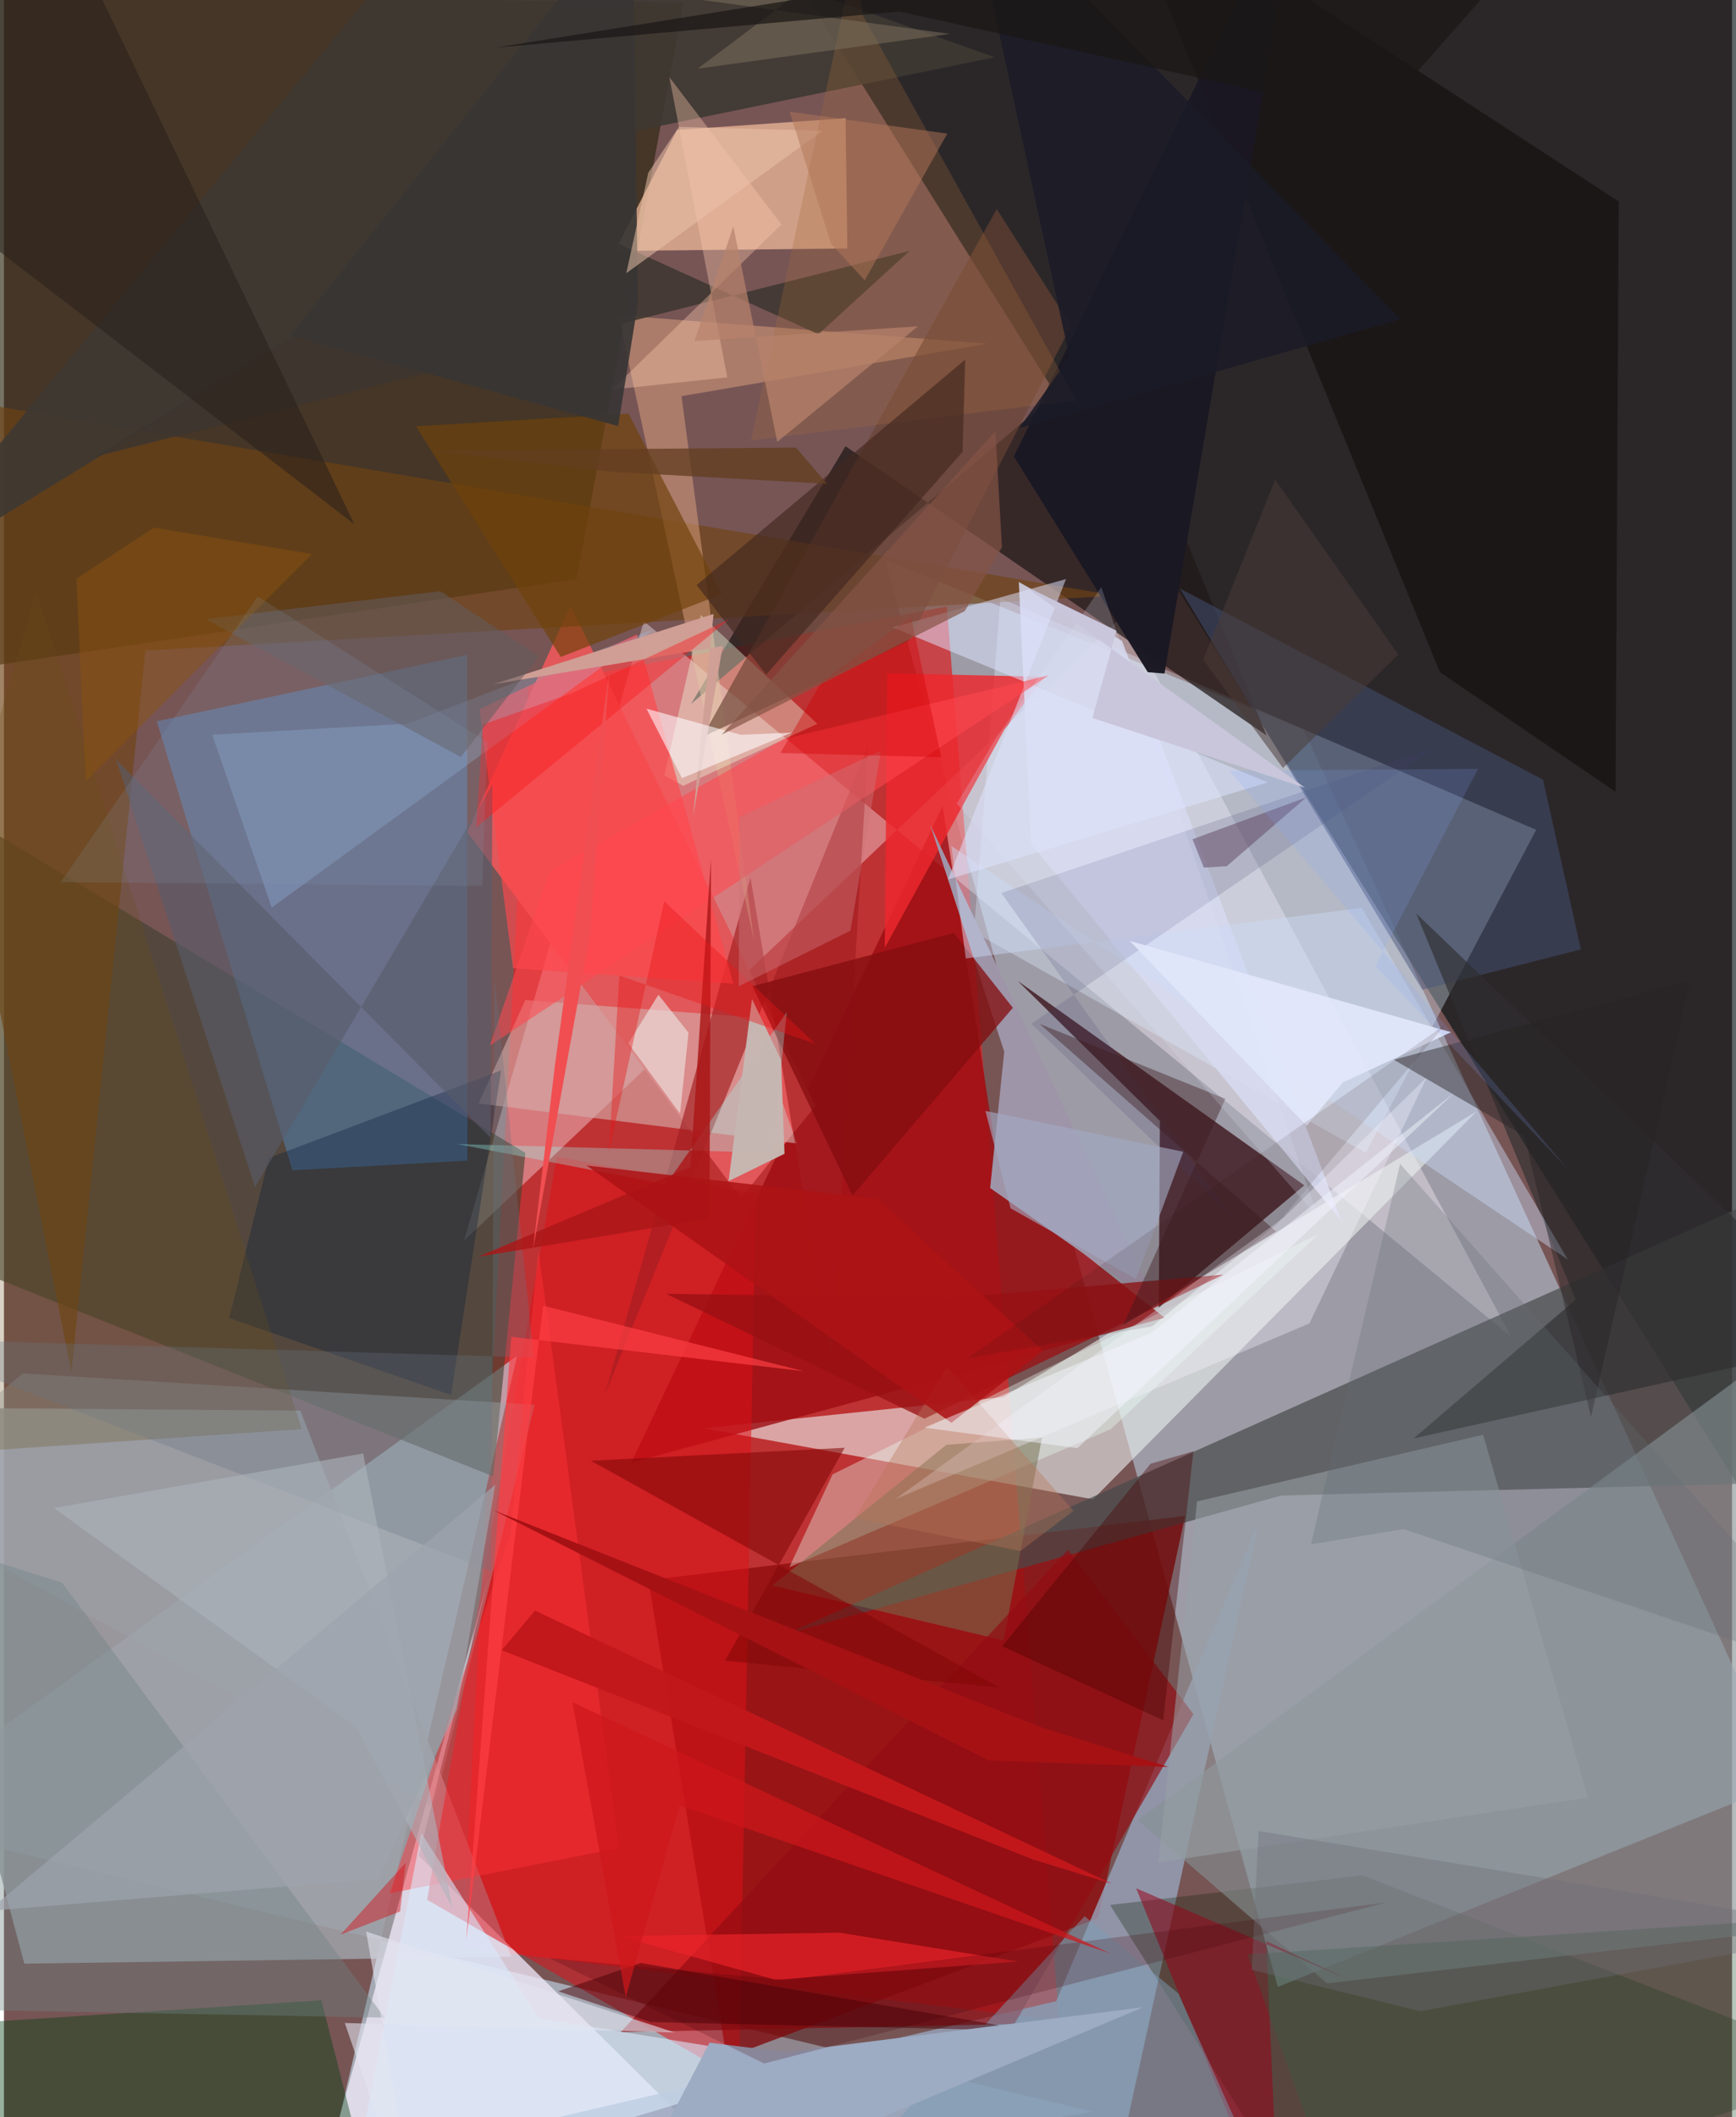 <svg xmlns="http://www.w3.org/2000/svg" width="228" height="278" viewBox="0 0 836 1024"><path fill="#755" d="M0 0h836v1024H0z"/><path fill="#b9d0e2" fill-opacity=".573" d="M628.71 352.769l-202.5-81.993 190.029 690.22 245.783-99.12z"/><path fill="#000d11" fill-opacity=".635" d="M848.354 733.462L350.782-62h527.047l-15.208 460.488z"/><path fill="#d52728" fill-opacity=".749" d="M253.716 332.104l-31.824 609.897 288.557 35.33-54.31-684.02z"/><path fill="#c4e2f3" fill-opacity=".592" d="M-62 879.57l310.259-223.793L147.895 1086l378.785-64.643z"/><path fill="#fff6ff" fill-opacity=".365" d="M309.574 300.48l419.684 346.19-187.623-349.204L222.57 600.072z"/><path fill="#9d9fa5" fill-opacity=".882" d="M-62 680.698l205.387 1.557 102.057 264.133-235.59 3.355z"/><path fill="#2b260f" fill-opacity=".643" d="M-25.507-3.138L-62 330.361l339.032-50.347L328.73 1.218z"/><path fill="#edf2f0" fill-opacity=".596" d="M483.379 675.703l229.117-138.2-185.64 187.666-188.377-34.352z"/><path fill="#900c0d" fill-opacity=".788" d="M311.788 764.299l37.824 230.905 179.758-67.41 42.06-194.623z"/><path fill="#484b4a" fill-opacity=".702" d="M617.803 723.346l235.019-6.01 3.184-140.59-477.79 213.66z"/><path fill="#e0f2ff" fill-opacity=".345" d="M482.074 289.339l-12.866 161.42 189.603 106.864 82.429-156.248z"/><path fill="#391017" fill-opacity=".765" d="M558.661 632.404l70.428-59.097-138.678-98.896 68.801 67.758z"/><path fill="#f1e9f9" fill-opacity=".753" d="M154.618 1052.067l217.707 15.618L200.71 897.632l33.81-134.909z"/><path fill="#9c0c11" fill-opacity=".8" d="M303.5 707.402l150.602-317.598 28.56 185.096 78.836 62.428z"/><path fill="#97a4bc" fill-opacity=".792" d="M509.031 967.93l98.321-232.868L530.298 1086l-347.65-42.095z"/><path fill="#404131" fill-opacity=".62" d="M236.708 714.074l15.555-156.44-306.078-184.37 46.647 243.674z"/><path fill="#201818" fill-opacity=".729" d="M610.848 355.752L534.121 169.14 332.415 340.467l74.709-124.64z"/><path fill="#4dadfe" fill-opacity=".314" d="M139.53 566.036l84.644-4.694-.119-244.61-150.101 32.13z"/><path fill="#f4bd9c" fill-opacity=".714" d="M325.688 62.827l81.45-5.624.864 62.962-112.456 1.22z"/><path fill="#e25759" d="M356.539 579.497l-132.41-177.069 49.949-109.5L392.66 534.79z"/><path fill="#df1117" fill-opacity=".522" d="M267.433 559.454l96.297 17.814-8.143 428.727-150.883-87.123z"/><path fill="#13260a" fill-opacity=".306" d="M535.066 921.356l122.095-14.272L898 1000.414 639.195 1086z"/><path fill="#ed282e" fill-opacity=".831" d="M427.318 325.657l-1.21 132.777 57.831-105.46 19.383-25.625z"/><path fill="#6f4313" fill-opacity=".651" d="M68.38 314.601l469.407-26.487L-62 186.64l94.636 476.91z"/><path fill="#848f93" fill-opacity=".616" d="M548.627 880.368L898 623.488v305.97l-257.944 29.844z"/><path fill="#9f95a9" d="M477.095 574.611l81.057 56.909-110.09-232.65 35.852 109.815z"/><path fill="#d4a9a7" fill-opacity=".643" d="M252.204 483.68l109.957 8.41 21.435 60.995-153.959-19.391z"/><path fill="#0d0a09" fill-opacity=".545" d="M536.55-62l158.074 387.077 85.033 57.871 1.522-285.496z"/><path fill="#a31e21" fill-opacity=".659" d="M290.762 674.402l70.379-250.004 39.111 234.05 17.814-297.724z"/><path fill="#eafff4" fill-opacity=".369" d="M535.438 691.234l100.543-94.398-235.117 116.26-20.91 44.92z"/><path fill="#dca27e" fill-opacity=".514" d="M362.917 455.281l-35.13-263.679 148.154-25.356-178.72-13.763z"/><path fill="#d6daf1" fill-opacity=".843" d="M540.915 309.981l106.139 280.594L496.913 408.17l-5.955-126.693z"/><path fill="#013f10" fill-opacity=".404" d="M-62 1086l238.003-30.519-22.436-88.048-186.792 12.15z"/><path fill="#757050" fill-opacity=".518" d="M502.194 695.293l-46.257 3.487-84.272 68.071 111.928 26.566z"/><path fill="#920d12" fill-opacity=".678" d="M514.705 749.572l60.744 79.493-86.614 149.894-190.499 3.897z"/><path fill="#3e3932" fill-opacity=".906" d="M-62 287.271L301.37 64.195l177.97-36.521L226.404-62z"/><path fill="#9ca6ab" fill-opacity=".404" d="M9.074 664.271L-62 724.05l270.058 149.884 48.666-194.512z"/><path fill="#eaffe3" fill-opacity=".388" d="M337.17 297.508l-17.687 77.513 9.134 5.037 64.88-29.96z"/><path fill="#485479" fill-opacity=".478" d="M568.805 284.606l117.362 194.137 76.696-19.541-18.308-82.082z"/><path fill="#ff474c" fill-opacity=".663" d="M306.145 306.772l46.74 169.037-106.627-7.54L230.066 343z"/><path fill="#694334" fill-opacity=".647" d="M480.278 101.1l35.945 56.526-78.54 152.482-99.822 46.335z"/><path fill="#970219" fill-opacity=".533" d="M617.051 1083.781l-6.374-144.964 39.822 18.63-102.787-44.141z"/><path fill="#001838" fill-opacity=".31" d="M240.525 517.687L128.18 560.044 108.977 637.5l107.313 37.167z"/><path fill="#704209" fill-opacity=".675" d="M302.163 200.047l-102.835 6.118 70.037 111.573 78.032-30.442z"/><path fill="#ff3136" fill-opacity=".451" d="M297.522 893.86l-110.925 21.878 58.471-173.777 13.469-137.632z"/><path fill="#a0d0ff" fill-opacity=".247" d="M100.776 355.398l94.385-5.366 118.867-45.513L129.546 438.94z"/><path fill="#7a9bb4" fill-opacity=".502" d="M416.685 1042.509l205.444 42.144-53.95-120.442-45.398-37.423z"/><path fill="#2e2e30" fill-opacity=".639" d="M681.935 695.723l78.435-67.11-77.17-186.805L898 647.726z"/><path fill="#840c0f" fill-opacity=".761" d="M459.524 451.256l-97.437 25.72 48.433 101.25 77.56-90.79z"/><path fill="#d9eafd" fill-opacity=".584" d="M258.843 976.16l-56.948-89.673L167.2 1065.41l224.34-67.572z"/><path fill="#6e8284" fill-opacity=".384" d="M-50.199 740.84l16.836 230.98 217.544 4.03L28.06 765.478z"/><path fill="#ccdaf6" fill-opacity=".439" d="M458.318 409.154l6.978 54.41 191.588-24.434 99.673 170.073z"/><path fill="#403e6d" fill-opacity=".169" d="M497.003 495.16l97.288 93.708-111.774-156.94 210.04-70.64z"/><path fill="#1a1823" fill-opacity=".98" d="M561.418 325.775l-8.063-.652L488.55 220.74 627.348-62z"/><path fill="#9dfdf7" fill-opacity=".314" d="M320.321 572.846l58.364-83.291-6.895 68.016-152.413-4.23z"/><path fill="#490208" fill-opacity=".506" d="M308.05 949.417l-39.882 13.717 44.756 14.89 183.683 4.203z"/><path fill="#dfe3fe" fill-opacity=".518" d="M429.988 303.466l83.802-23.392-57.062 145.267 154.742-46.929z"/><path fill="#981013" fill-opacity=".769" d="M589.91 616.51l-131.827 11.335-137.734-2.083 124.966 60.417z"/><path fill="#830807" fill-opacity=".573" d="M283.935 706.499l122.786-6.266L348.856 803.2l132.838 13.061z"/><path fill="#585b6a" fill-opacity=".616" d="M236.309 379.495l-114.84 194.586L54.22 367.277l181.164 182.981z"/><path fill="#ed232a" fill-opacity=".667" d="M490.533 948.715l-117.37 8.825-75.977-21.186 107.215-1.567z"/><path fill="#3c352f" fill-opacity=".851" d="M438.165 121.324L43.73 220.984l205.55-124.82 144.73 65.515z"/><path fill="#ff484f" fill-opacity=".565" d="M505.423 326.645L235.078 505.747l28.927-84.378 113.364-63.938z"/><path fill="#98a1a7" fill-opacity=".553" d="M577.194 726.172l138.373-32.226 50.75 175.477-207.919 31.392z"/><path fill="#a56a3d" fill-opacity=".275" d="M361.448 212.99l49.868-232.837 4.266 27.446 103.16 186.06z"/><path fill="#281f1b" fill-opacity=".549" d="M169.49 253.52L17.855-62-62 110.133V75.582z"/><path fill="#480001" fill-opacity=".38" d="M482.958 796.23l77.83 35.826 14.652-130.13-20.734 6.027z"/><path fill="#41261e" fill-opacity=".631" d="M368.72 326.252l95.027-107.682 1.272-44.629L335.09 282.965z"/><path fill="#fecdb1" fill-opacity=".357" d="M294.203 188.407l55.73-5.882-28.038-145.238 54.229 71.28z"/><path fill="#3c1b1d" fill-opacity=".42" d="M615.394 595.6l-73.99 45.434 49.477-109.568-89.904-36.272z"/><path fill="#d09f95" fill-opacity=".996" d="M347.728 312.46l-110.835 18.476 106.399-33.968-9.933 98.134z"/><path fill="#f7f5ff" fill-opacity=".349" d="M619.135 588.856L431.267 725.08l200.28-84.987 56.85-119.13z"/><path fill="#292425" fill-opacity=".459" d="M672.363 512.538l63.198 36.89 32.186 135.937 48.168-211.236z"/><path fill="#626d72" fill-opacity=".271" d="M675.406 562.935L898 814.19l-220.91-74.656-44.816 7.425z"/><path fill="#694d15" fill-opacity=".251" d="M15.67 286.398l128.401 404.84-180.887 12.291L-62 549.618z"/><path fill="#9dabc3" d="M341.362 987.962l-47.942 91.633L551.2 970.804l-173.15 21.763z"/><path fill="#373534" fill-opacity=".91" d="M138.67 162.196l158.448 43.898 9.567-59.45-2.588-191.642z"/><path fill="#fffbff" fill-opacity=".58" d="M328.006 376.365l-17.155-33.606 45.61 12.651 24.67-1.056z"/><path fill="#e2e8fb" fill-opacity=".914" d="M647.663 523.584l-17.44 20.898-85.576-89.4 155.438 44.158z"/><path fill="#667681" fill-opacity=".294" d="M-55.763 647.24l291.424 112.703 1.675-287.075L256.3 656.597z"/><path fill="#ab1719" fill-opacity=".831" d="M341.294 589.389l-111.969 18.479 102.801-43.449 9.92-149.195z"/><path fill="#ede3e1" fill-opacity=".631" d="M316.602 481.132l14.571 18.374-4.106 39.083-25.025-33.963z"/><path fill="#adb4bc" fill-opacity=".584" d="M217.05 923.065l-46.442-87.697L24.179 729.386l149.575-26.399z"/><path fill="#f81c20" fill-opacity=".431" d="M350.774 299.558l-122.279 100.57 3.198-49.722 43.128-15.152z"/><path fill="#345a40" fill-opacity=".349" d="M637.386 1044.818L898 1086l-53.75-156.328-242.663 15.59z"/><path fill="#625c5f" fill-opacity=".545" d="M221.05 366.15l37.768-48.718-47.713-31.498-113.62 13.533z"/><path fill="#f04e51" d="M255.876 604.73l27.64-152.634 9.281-127.017-26.185 189.637z"/><path fill="#fe4045" fill-opacity=".682" d="M387.152 663.244l-126.319-31.752-37.197 306.686 21.773-291.624z"/><path fill="#b67356" fill-opacity=".373" d="M411.63 734.252l80.128 15.92 25.626-19.44-61.162-69.767z"/><path fill="#7b705d" fill-opacity=".541" d="M335.564 33.231l122.09-16.827-263.517-36.01L462.302-62z"/><path fill="#c6b6b1" fill-opacity=".988" d="M350.544 571.299l11.328-88.15 14.081 29.507 1.663 45.385z"/><path fill="#a3a9c2" fill-opacity=".627" d="M570.522 557.068l-95.73-19.749 12.192 47.091 60.65 34.24z"/><path fill="#e91619" fill-opacity=".396" d="M392.488 504.87l-94.797-33.058-5.03 85.308 26.759-121.203z"/><path fill="#624a66" fill-opacity=".522" d="M574.974 405.912l5.466 13.74 11.091-.692 38.536-33.309z"/><path fill="#440006" fill-opacity=".216" d="M668.777 920.143L378.041 957.67l-114.304-10.629 104.034 51.006z"/><path fill="#ebc2a9" fill-opacity=".529" d="M311.71 83.548l-10.646 48.603 94.883-68.893-69.407-1.898z"/><path fill="#ac1315" fill-opacity=".863" d="M458.357 688.163l44.242-34.803-79.773-73.506-141.02-16.148z"/><path fill="#633e21" fill-opacity=".773" d="M293.452 228.153l-86.521-10.213 176.271-1.465 14.981 17.558z"/><path fill="#cb7378" fill-opacity=".455" d="M424.272 363.001l-14.766 87.12-54.067 26.933.418-81.846z"/><path fill="#d20104" fill-opacity=".392" d="M453.476 366.266l-77.827-2.071 19.936-34.524 43.205-31.299z"/><path fill="#b8826c" fill-opacity=".706" d="M442.14 157.828l-68.044 55.933-21.245-104.274-18.832 55.473z"/><path fill="#c1181c" fill-opacity=".992" d="M256.88 778.97l-16.069 19.183 257.295 101.31 37.768 11.577z"/><path fill="#1b1b28" fill-opacity=".871" d="M464.572-62L675.47 154.388l-184.292 52.678 24.301-34.228z"/><path fill="#9ea4ac" fill-opacity=".69" d="M181.033 908.75L-7.59 924.246 237.705 718.11l-18.666 108.732z"/><path fill="#cd171c" fill-opacity=".71" d="M275.018 823.263l260.115 121.554-208.377-71.629-25.96 92.741z"/><path fill="#855446" fill-opacity=".694" d="M479.628 208.555l3.167 56.111-17.954 30.88-117.604 59.772z"/><path fill="#8a530f" fill-opacity=".463" d="M72.594 255.16l76.415 12.792L39.54 377.87l-4.507-97.985z"/><path fill="#84a9ff" fill-opacity=".169" d="M755.898 564.732l-92.405-97.492 49.633-95.394-120.31.874z"/><path fill="#6d6d77" fill-opacity=".361" d="M898 933.61l-291.101-48.045-3.223 67.19 81.493 20.01z"/><path fill="#a61114" d="M476.506 851.542l86.693 3.027-61.432-19.168L236.864 730.47z"/><path fill="#2f1111" fill-opacity=".125" d="M466.373 656.781l231.03-161.31-81.52 96.535-60.537 49.535z"/><path fill="#e4e6f1" fill-opacity=".58" d="M164.898 978.453l159.431 4.54-149.132-48.789L201.589 1086z"/><path fill="#f4f7ff" fill-opacity=".467" d="M554.857 644.758l146.723-116.16-182.29 171.825-74.091-9.938z"/><path fill="#839eb9" fill-opacity=".161" d="M233.887 358.959l-2.553 69.543-203.832-1.846 95.303-138.202z"/><path fill="#b17658" fill-opacity=".506" d="M416.421 135.588l39.925-70.942-76.282-10.648 20.01 63.827z"/><path fill="#1b1715" fill-opacity=".714" d="M664.256 56.75L433.203 5.575 237.636 23.047 768.993-62z"/><path fill="#d8080f" fill-opacity=".427" d="M162.857 935.708l28.813-11.196.262-2.63 2.448-20.95z"/><path fill="#e0e5f9" fill-opacity=".204" d="M530.862 284.03l104.965 304.999-174.841-200.373 18.855-31.509z"/><path fill="#4b3b37" fill-opacity=".529" d="M618.766 371.46l-38.636-52.389 34.846-87.045 59.55 84.551z"/><path fill="#c9c6dc" d="M538.184 305.053l-45.08-22.036 136.33 98.015-102.908-33.764z"/></svg>